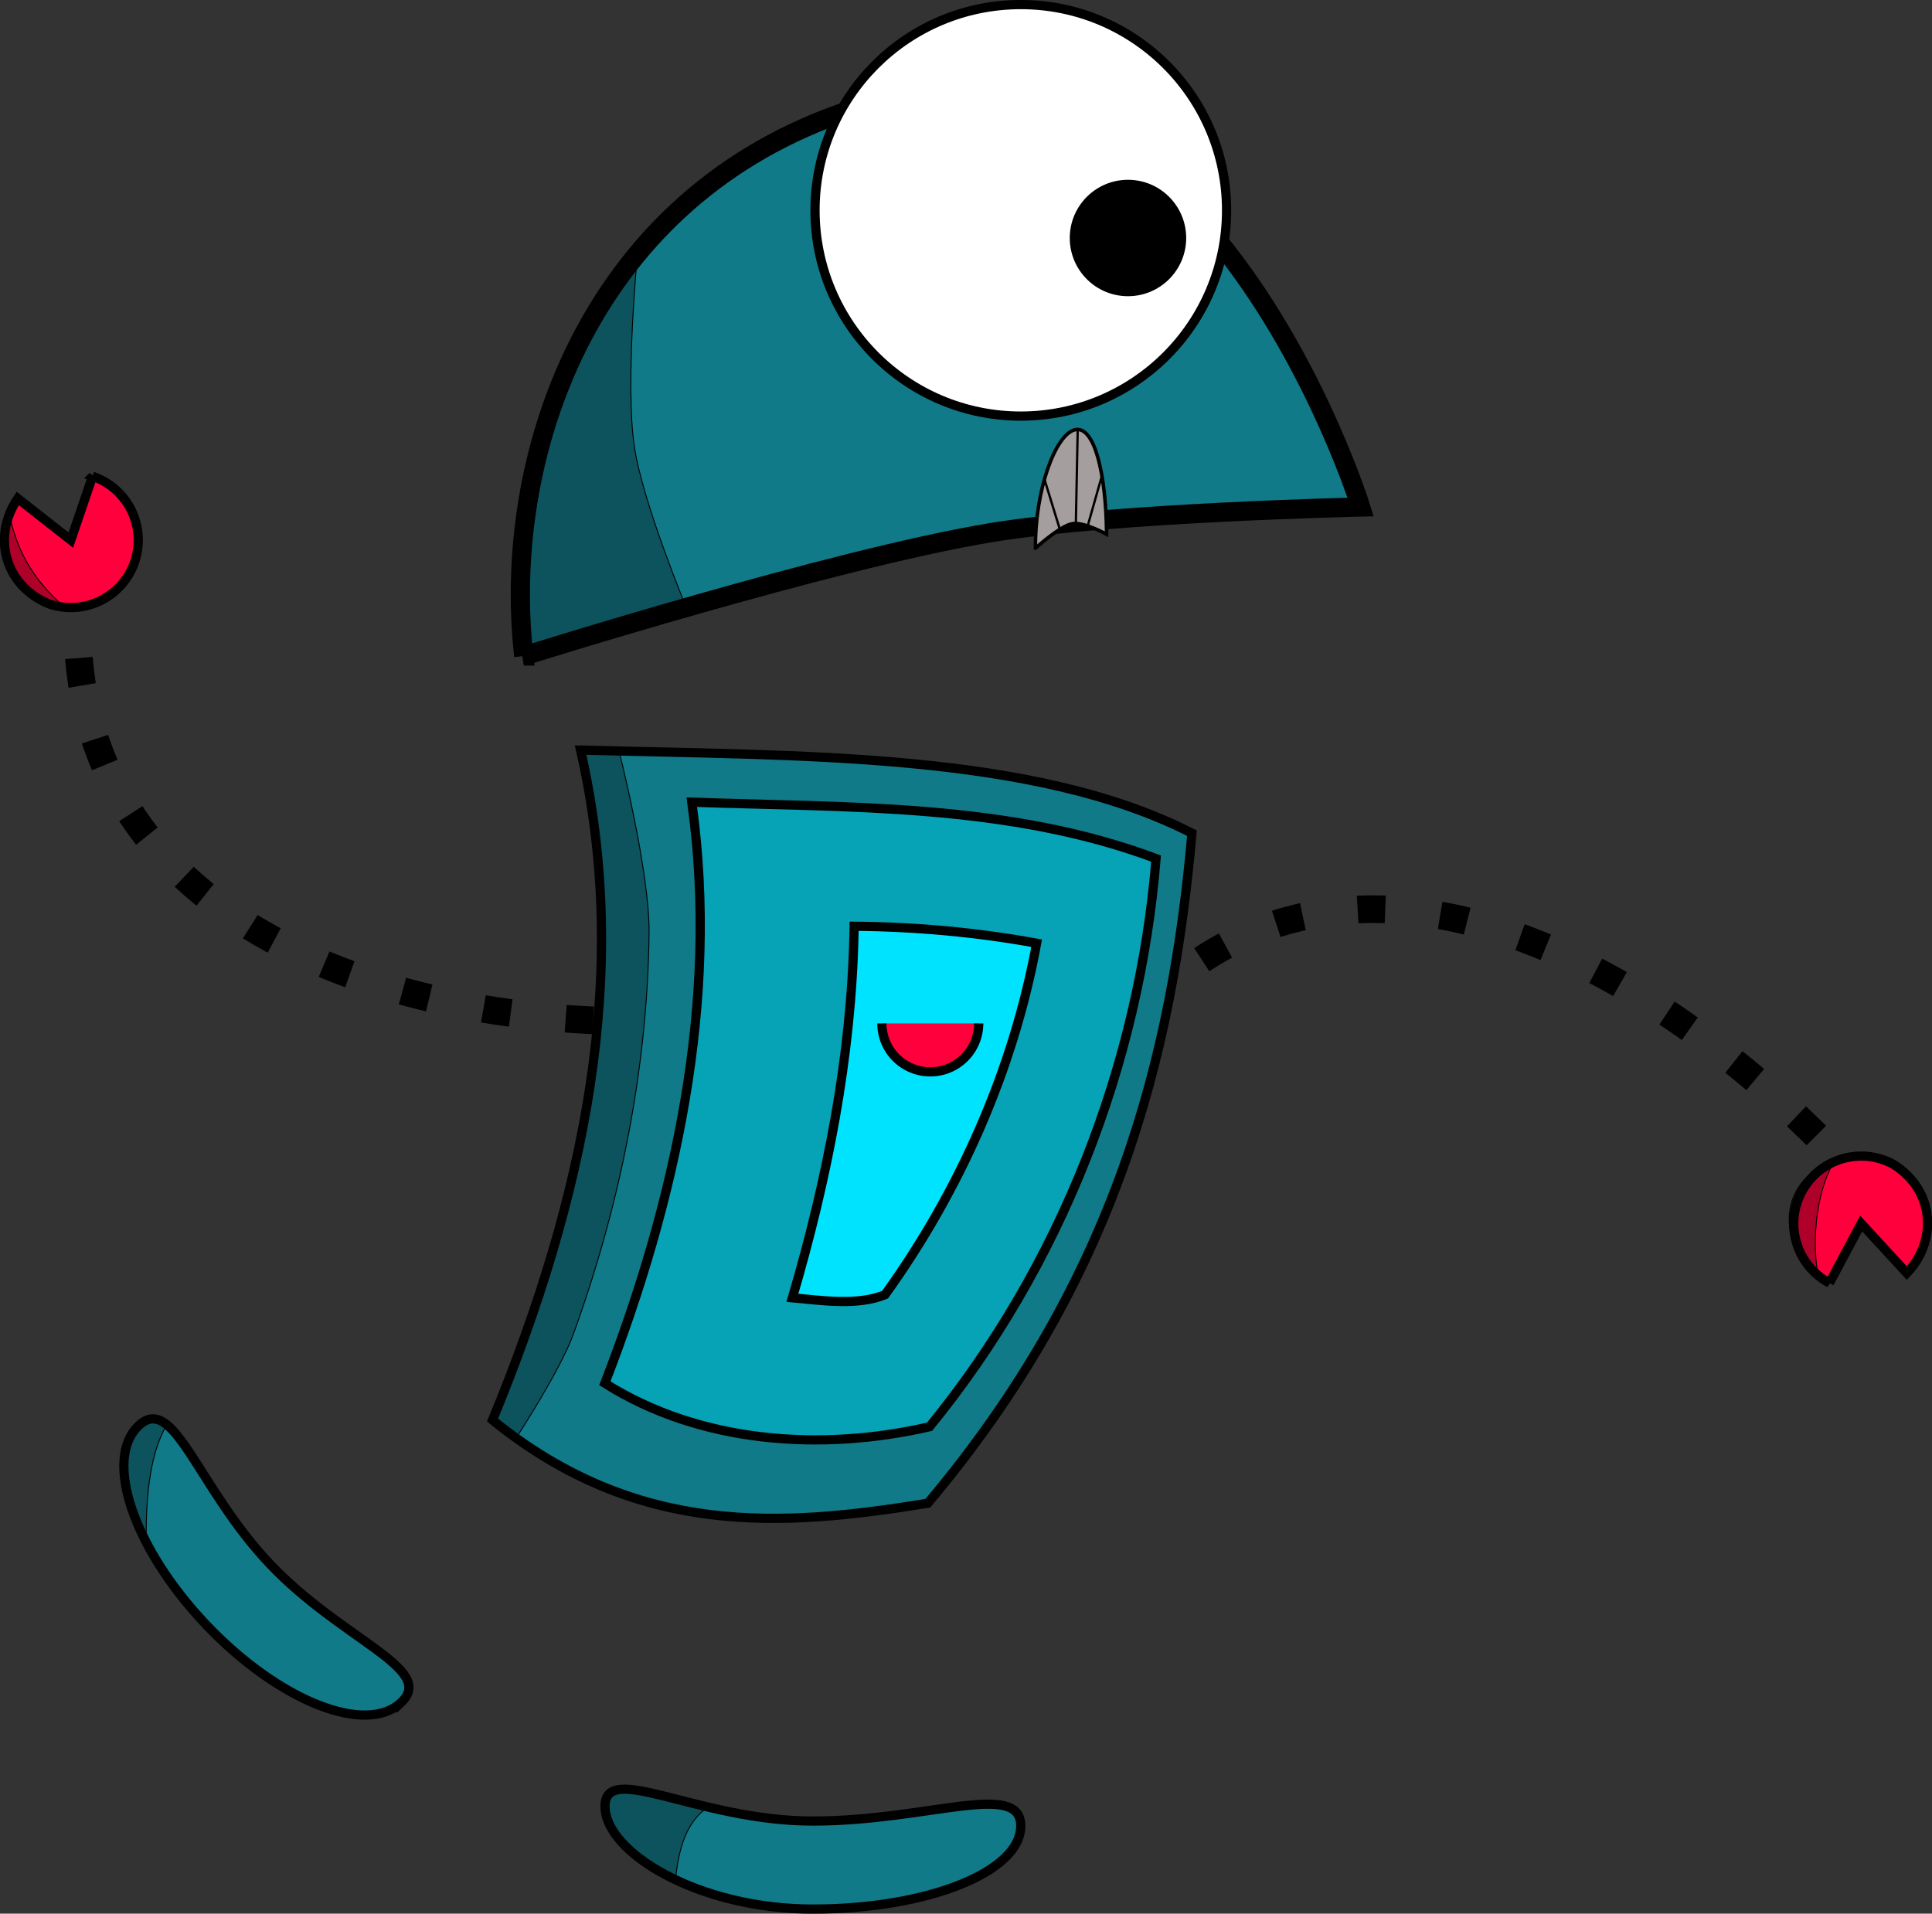 <?xml version="1.0" encoding="UTF-8" standalone="no"?>
<!-- Created with Inkscape (http://www.inkscape.org/) -->

<svg
   xmlns:dc="http://purl.org/dc/elements/1.1/"
   xmlns:cc="http://creativecommons.org/ns#"
   xmlns:rdf="http://www.w3.org/1999/02/22-rdf-syntax-ns#"
   xmlns:svg="http://www.w3.org/2000/svg"
   xmlns="http://www.w3.org/2000/svg"
   xmlns:sodipodi="http://sodipodi.sourceforge.net/DTD/sodipodi-0.dtd"
   xmlns:inkscape="http://www.inkscape.org/namespaces/inkscape"
   width="419.505"
   height="415.562"
   id="svg2"
   version="1.1"
   inkscape:version="0.48.4 r9939"
   sodipodi:docname="New document 1">
  <rect width="100%" height="100%" fill="#333333" stroke="none"/>
  <defs
     id="defs4" />
  <sodipodi:namedview
     id="base"
     pagecolor="#ffffff"
     bordercolor="#666666"
     borderopacity="1.0"
     inkscape:pageopacity="0.0"
     inkscape:pageshadow="2"
     inkscape:zoom="0.35"
     inkscape:cx="-155.24532"
     inkscape:cy="179.20557"
     inkscape:document-units="px"
     inkscape:current-layer="layer1"
     showgrid="false"
     fit-margin-top="0"
     fit-margin-left="0"
     fit-margin-right="0"
     fit-margin-bottom="0"
     inkscape:window-width="1855"
     inkscape:window-height="1056"
     inkscape:window-x="65"
     inkscape:window-y="24"
     inkscape:window-maximized="1" />
  <g
     inkscape:label="Layer 1"
     inkscape:groupmode="layer"
     id="layer1"
     transform="translate(-30.245,-296.005)">
    <g
       id="g2987"
       style="stroke:#000000"
       transform="translate(-79.102,258.568)">
      <g
         id="g2989"
         style="fill:none;stroke-width:6;stroke-dasharray:6, 12">
        <path
           d="m 126.36,168.35 c -3.61,66.581 63.187,90.865 120.9,90.865"
           id="path4660"
           inkscape:connector-curvature="0"
           style="stroke-dashoffset:60" />
        <path
           d="m 356.57,257.43 c 45.91,-48.356 112.63,-10.116 152.27,31.831"
           id="path4660-8"
           inkscape:connector-curvature="0" />
      </g>
      <g
         id="g2993"
         style="fill:#117a88">
        <path
           d="m 235.41,200.32 c 48.175,1.308 98.194,0.405 132.75,18.054 -4.259,48.498 -16.548,96.997 -57.348,145.5 -31.506,5.134 -63.012,7.466 -94.519,-18.054 19.981,-48.498 30.187,-96.997 19.116,-145.5 v -3e-5 z"
           id="rect3848"
           inkscape:connector-curvature="0"
           style="stroke-width:2" />
        <path
           d="m 223.08,179.9 c -4.831,-42.555 13.274,-97.858 68.305,-117.66 78.218,-28.146 113.41,85.297 113.41,85.297 0,0 -53.786,1.192 -80.238,5.561 -34.518,5.702 -101.48,26.802 -101.48,26.802 z"
           id="path3850"
           inkscape:connector-curvature="0"
           style="stroke-width:4.173" />
      </g>
      <g
         id="g2997"
         style="stroke-width:2">
        <path
           d="m 375.68,83.114 c 0,24.677 -20.005,44.682 -44.682,44.682 -24.677,0 -44.682,-20.005 -44.682,-44.682 0,-24.677 20.005,-44.682 44.682,-44.682 24.677,0 44.682,20.005 44.682,44.682 z"
           id="path3866"
           inkscape:connector-curvature="0"
           style="fill:#ffffff" />
        <path
           d="m 365.91,89.121 c 0,6.428 -5.211,11.64 -11.64,11.64 -6.428,0 -11.64,-5.211 -11.64,-11.64 0,-6.428 5.211,-11.64 11.64,-11.64 6.428,0 11.64,5.211 11.64,11.64 z"
           id="path3868"
           inkscape:connector-curvature="0" />
        <path
           d="m 259.62,212.14 c 5.904,42.722 -3.566,85.963 -18.938,125.69 20.67,13.042 46.969,14.846 70.5,9.438 28.477,-34.855 45.557,-78.637 49.188,-123.38 -32.042,-12.043 -66.992,-11.055 -100.81,-12.25 l 0.062,0.5 z"
           id="path4415"
           inkscape:connector-curvature="0"
           style="fill:#06a2b6" />
        <path
           d="m 294.78,240.11 c -0.567,26.892 -5.825,53.422 -13.375,79.156 6.484,0.592 14.244,1.765 20.12,-0.683 16.26,-22.609 27.876,-48.866 32.911,-76.317 -13.059,-2.391 -26.316,-3.569 -39.625,-3.688 l -0.02,1 -0.011,0.531 h 6e-5 z"
           id="path4450"
           inkscape:connector-curvature="0"
           style="fill:#00e3ff" />
        <g
           id="g3003"
           style="fill:#117a88">
          <path
             d="m 196.48,407.12 c -7.656,7.27 -26.631,-0.283 -42.383,-16.87 -15.752,-16.587 -22.315,-35.927 -14.659,-43.197 7.656,-7.27 12.769,13.447 28.521,30.034 15.752,16.587 36.177,22.764 28.521,30.034 v -6e-5 z"
             id="path4652"
             inkscape:connector-curvature="0" />
          <path
             d="m 330.99,433.96 c 0,9.971 -20.208,18.054 -45.135,18.054 -24.928,0 -45.135,-12.331 -45.135,-22.302 0,-9.971 20.208,3.186 45.135,3.186 24.928,0 45.135,-8.909 45.135,1.062 z"
             id="path4654"
             inkscape:connector-curvature="0" />
        </g>
        <g
           id="g3007"
           style="fill:#ff003c">
          <path
             d="m 321.86,259.69 a 10.513,10.513 0 1 1 -21.026,0"
             id="path4658"
             inkscape:connector-curvature="0" />
          <path
             d="m 506.58,316.06 c -7.136,-3.807 -9.834,-12.677 -6.028,-19.813 3.807,-7.136 12.677,-9.834 19.813,-6.028 8.883,5.437 9.925,16.426 3.025,23.694 l -9.918,-10.774 -6.893,12.92 z"
             id="path4690"
             inkscape:connector-curvature="0" />
          <path
             d="m 129.45,140.87 c 7.654,2.611 11.742,10.934 9.131,18.588 -2.611,7.654 -10.934,11.742 -18.588,9.13 -9.641,-3.94 -12.433,-14.619 -6.79,-22.901 l 11.519,9.041 4.729,-13.859 z"
             id="path4690-2"
             inkscape:connector-curvature="0" />
        </g>
      </g>
      <g
         id="g3012"
         style="fill-opacity:0.32;stroke-width:0.2">
        <path
           d="m 247.78,92.531 c -21.023,25.357 -27.921,59.17 -24.719,87.375 0,0 15.518,-4.862 35.312,-10.531 0,0 -9.477,-22.812 -11.281,-34.906 -2.063,-13.828 0.688,-41.938 0.688,-41.938 z"
           id="path4754"
           inkscape:connector-curvature="0" />
        <path
           d="m 235.41,200.31 c 11.071,48.498 0.856,97.002 -19.125,145.5 1.709,1.384 3.416,2.682 5.125,3.906 0,0 9.483,-14.45 12.407,-22.5 10.094,-27.793 16.119,-57.529 16.469,-87.062 0.159,-13.396 -6.532,-39.656 -6.532,-39.656 -2.781,-0.065 -5.572,-0.112 -8.344,-0.188 z"
           id="path4761"
           inkscape:connector-curvature="0" />
        <path
           d="m 111.38,149.19 c -3.056,9.208 2.271,18.822 12,20.094 -7.792,-6.698 -10.526,-13.396 -12,-20.094 z"
           id="path4768"
           inkscape:connector-curvature="0" />
        <path
           d="m 507.53,289.78 c -10.722,2.971 -13.543,16.372 -3.376,24.67 -1.177,-5.667 -1.06,-16.964 3.376,-24.67 z"
           id="path4775"
           inkscape:connector-curvature="0" />
        <path
           d="m 142.22,345.56 c -0.903,0.097 -1.824,0.591 -2.781,1.5 -4.957,4.707 -3.944,14.477 1.656,25.281 -0.147,-13.831 1.8,-20.853 4.469,-25.531 -1.123,-0.908 -2.226,-1.37 -3.344,-1.25 z"
           id="path4782"
           inkscape:connector-curvature="0" />
        <path
           d="m 245.16,425.97 c -2.852,-0.047 -4.438,0.946 -4.438,3.75 0,5.391 5.916,11.457 15.281,15.906 0.715,-6.498 2.174,-12.438 7.094,-15.781 -7.726,-1.826 -14.031,-3.81 -17.938,-3.875 z"
           id="path4786"
           inkscape:connector-curvature="0" />
      </g>
      <g
         id="g5866">
        <path
           d="m 334.18,156.49 c -0.138,-12.548 4.341,-24.785 8.605,-25.731 4.264,-0.946 6.697,9.756 6.836,22.304 0.002,0.13 0.003,0.261 0.004,0.391 0,0 -4.935,-2.736 -7.441,-2.291 -2.711,0.481 -8.002,5.327 -8.002,5.327 h -3.4e-4 z"
           id="path4799"
           inkscape:connector-curvature="0"
           style="fill:#a59e9e;stroke-width:0.764;stroke-dashoffset:4.728" />
        <g
           id="g3022"
           style="fill:none;stroke-width:0.5">
          <path
             d="m 336.07,141.3 3.34,10.875"
             id="path5854"
             inkscape:connector-curvature="0" />
          <path
             d="m 343.35,130.94 -0.396,20.108"
             id="path5858"
             inkscape:connector-curvature="0" />
          <path
             d="m 348.7,140.45 -3.171,11.167"
             id="path5862"
             inkscape:connector-curvature="0" />
        </g>
      </g>
    </g>
  </g>
</svg>

